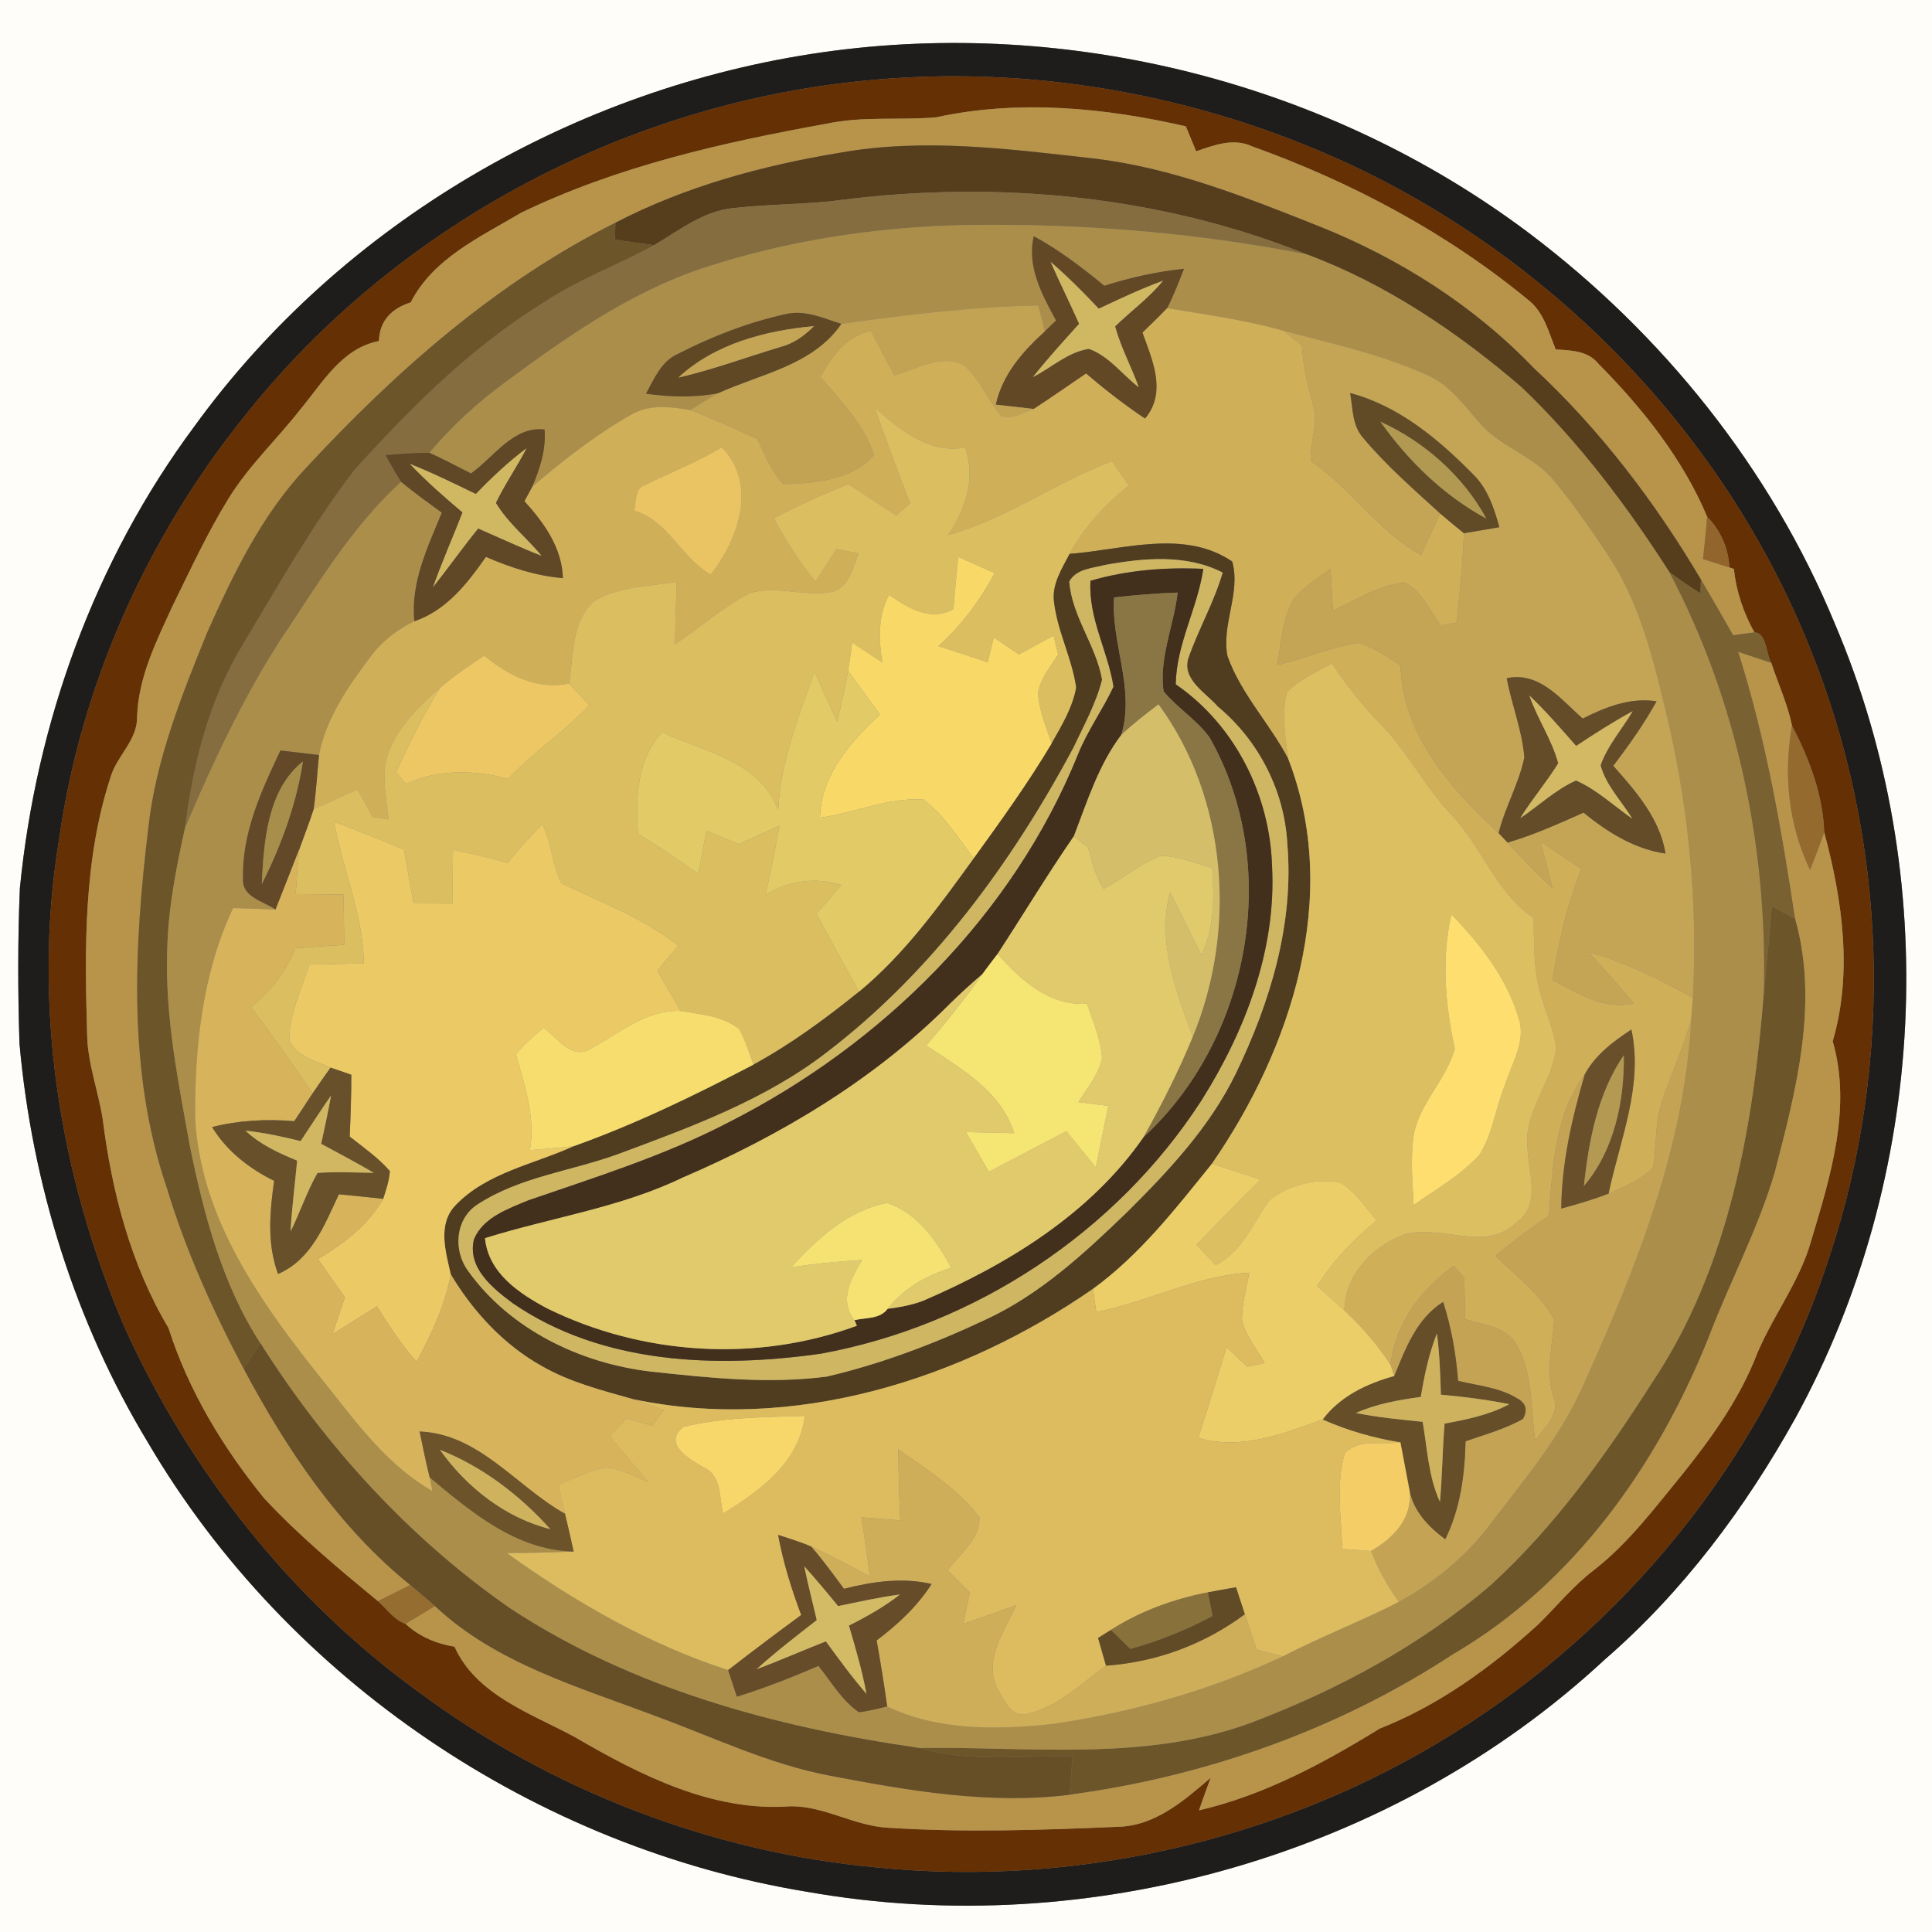 <?xml version="1.0" encoding="UTF-8" ?>
<!DOCTYPE svg PUBLIC "-//W3C//DTD SVG 1.1//EN" "http://www.w3.org/Graphics/SVG/1.1/DTD/svg11.dtd">
<svg width="250pt" height="250pt" viewBox="0 0 250 250" version="1.1" xmlns="http://www.w3.org/2000/svg">
<rect x="0" y="0" width="250" height="250" fill="#808080" stroke="none"/>
<g id="#fefdf9ff">
<path fill="#fefdf9" opacity="1.00" d=" M 0.00 0.00 L 250.00 0.00 L 250.00 250.00 L 0.00 250.00 L 0.00 0.00 M 106.47 6.76 C 74.37 11.33 44.21 28.86 25.14 55.19 C 12.26 72.52 4.67 93.53 2.57 114.96 C 2.29 121.64 2.31 128.34 2.52 135.03 C 4.15 153.22 9.71 171.10 19.19 186.74 C 37.24 217.44 69.43 239.08 104.51 244.81 C 141.04 251.25 180.42 240.04 207.66 214.74 C 217.75 206.00 225.87 195.12 232.33 183.49 C 249.42 152.30 251.39 113.40 237.42 80.69 C 229.14 60.63 215.10 43.15 197.81 30.13 C 172.01 10.74 138.40 2.21 106.47 6.76 Z" />
</g>
<g id="#1e1d1bff">
<path fill="#1e1d1b" opacity="1.00" d=" M 106.47 6.76 C 138.40 2.21 172.01 10.74 197.81 30.13 C 215.10 43.15 229.14 60.63 237.42 80.69 C 251.39 113.40 249.42 152.30 232.33 183.49 C 225.87 195.12 217.75 206.00 207.66 214.74 C 180.42 240.04 141.04 251.25 104.51 244.81 C 69.43 239.08 37.24 217.44 19.19 186.74 C 9.71 171.10 4.15 153.22 2.52 135.03 C 2.31 128.34 2.29 121.64 2.57 114.96 C 4.67 93.53 12.26 72.52 25.14 55.19 C 44.21 28.86 74.37 11.33 106.47 6.76 M 111.40 10.49 C 80.51 13.61 51.08 29.41 31.74 53.74 C 19.04 69.50 10.45 88.65 7.63 108.72 C 4.14 130.02 7.66 152.13 16.17 171.86 C 24.59 190.40 37.61 206.92 54.12 218.90 C 71.31 231.67 92.06 239.66 113.39 241.64 C 140.05 244.33 167.58 237.72 190.02 223.05 C 211.76 208.92 228.73 187.38 236.71 162.65 C 245.18 137.18 244.28 108.63 234.16 83.76 C 223.19 56.37 201.36 33.76 174.69 21.28 C 155.04 12.15 132.98 8.24 111.40 10.49 Z" />
</g>
<g id="#653004ff">
<path fill="#653004" opacity="1.00" d=" M 111.40 10.49 C 132.98 8.24 155.04 12.15 174.69 21.28 C 201.36 33.76 223.19 56.37 234.16 83.76 C 244.28 108.63 245.18 137.18 236.71 162.65 C 228.73 187.38 211.76 208.92 190.02 223.05 C 167.58 237.72 140.05 244.33 113.39 241.64 C 92.06 239.66 71.31 231.67 54.12 218.90 C 37.61 206.92 24.59 190.40 16.17 171.86 C 7.66 152.13 4.14 130.02 7.63 108.72 C 10.45 88.65 19.04 69.50 31.74 53.74 C 51.08 29.41 80.51 13.61 111.40 10.49 M 121.15 15.18 C 116.44 15.59 111.66 15.01 107.00 16.00 C 93.48 18.44 79.88 21.52 67.45 27.52 C 62.18 30.65 56.06 33.41 53.14 39.14 C 50.71 39.88 49.09 41.52 49.04 44.13 C 44.26 45.05 41.78 49.46 38.92 52.91 C 35.86 56.84 32.16 60.28 29.55 64.55 C 26.82 68.97 24.65 73.70 22.36 78.35 C 20.25 82.94 17.89 87.63 17.74 92.78 C 17.79 95.72 15.23 97.72 14.37 100.37 C 10.78 111.22 10.95 122.78 11.28 134.07 C 11.39 137.74 12.72 141.20 13.29 144.80 C 14.47 154.21 16.92 163.64 21.80 171.84 C 24.39 179.92 28.82 187.29 34.16 193.85 C 38.67 198.71 43.79 202.97 48.90 207.18 C 50.05 208.19 50.98 209.61 52.47 210.12 C 54.24 211.77 56.45 212.69 58.81 213.08 C 61.66 219.38 68.73 221.71 74.39 224.78 C 82.85 229.71 92.26 234.50 102.33 233.73 C 106.72 233.70 110.61 236.31 114.98 236.51 C 124.84 237.15 134.74 236.81 144.60 236.39 C 149.44 236.30 153.20 233.02 156.66 230.04 C 156.15 231.44 155.63 232.84 155.15 234.26 C 163.55 232.30 171.22 228.19 178.51 223.69 C 186.24 220.64 193.02 215.71 199.12 210.13 C 201.47 207.81 203.56 205.23 206.20 203.21 C 210.71 199.71 214.14 195.11 217.73 190.73 C 221.34 186.23 224.75 181.48 226.98 176.13 C 229.04 170.68 232.86 166.07 234.41 160.40 C 236.88 152.16 239.63 143.30 237.15 134.74 C 239.75 125.92 238.41 116.44 236.05 107.69 C 235.89 102.84 234.11 98.16 231.88 93.90 C 231.32 91.10 230.09 88.50 229.21 85.79 C 228.50 84.62 228.62 81.87 227.02 81.83 C 225.60 79.29 224.67 76.52 224.36 73.62 L 223.78 73.43 C 223.66 70.92 222.64 68.64 220.90 66.85 C 217.75 59.37 212.54 52.83 206.86 47.10 C 205.51 45.38 203.30 45.34 201.31 45.22 C 200.42 43.05 199.83 40.59 197.98 39.00 C 187.34 30.18 174.97 23.59 162.00 18.93 C 159.60 17.82 157.09 18.78 154.78 19.58 C 154.33 18.50 153.89 17.43 153.45 16.35 C 142.92 13.93 131.79 12.86 121.15 15.18 Z" />
</g>
<g id="#b7944aff">
<path fill="#b7944a" opacity="1.00" d=" M 121.15 15.18 C 131.79 12.86 142.92 13.93 153.45 16.35 C 153.89 17.43 154.33 18.50 154.78 19.58 C 157.09 18.78 159.60 17.82 162.00 18.93 C 174.97 23.59 187.34 30.18 197.98 39.00 C 199.83 40.59 200.42 43.05 201.31 45.22 C 203.30 45.34 205.51 45.38 206.86 47.10 C 212.54 52.83 217.75 59.37 220.90 66.85 C 220.77 68.68 220.56 70.51 220.37 72.34 C 221.50 72.70 222.64 73.07 223.78 73.43 L 224.36 73.62 C 224.67 76.52 225.60 79.29 227.02 81.83 C 226.10 81.94 225.18 82.08 224.27 82.21 C 222.90 79.79 221.51 77.39 220.10 74.99 C 214.15 64.94 207.00 55.55 198.42 47.58 C 190.68 39.52 181.06 33.43 170.71 29.29 C 161.25 25.53 151.65 21.68 141.46 20.50 C 130.60 19.28 119.57 17.82 108.70 19.76 C 98.67 21.41 88.69 24.12 79.63 28.82 C 64.24 36.51 51.20 48.03 39.58 60.57 C 33.86 66.66 30.18 74.29 26.81 81.85 C 23.50 90.01 20.15 98.33 19.19 107.16 C 17.34 122.56 16.50 138.62 21.53 153.53 C 24.00 161.72 27.52 169.54 31.52 177.09 C 37.08 187.51 43.81 197.61 53.09 205.10 C 51.69 205.79 50.30 206.48 48.90 207.18 C 43.79 202.97 38.67 198.71 34.16 193.85 C 28.82 187.29 24.39 179.92 21.80 171.84 C 16.92 163.64 14.47 154.21 13.29 144.80 C 12.72 141.20 11.39 137.74 11.28 134.07 C 10.95 122.78 10.78 111.22 14.37 100.37 C 15.23 97.72 17.79 95.72 17.74 92.78 C 17.89 87.63 20.25 82.94 22.36 78.35 C 24.65 73.70 26.82 68.97 29.55 64.55 C 32.16 60.28 35.86 56.84 38.92 52.91 C 41.78 49.46 44.26 45.05 49.04 44.13 C 49.09 41.52 50.71 39.88 53.14 39.14 C 56.06 33.41 62.18 30.65 67.45 27.52 C 79.88 21.52 93.48 18.44 107.00 16.00 C 111.66 15.01 116.44 15.59 121.15 15.18 Z" />
</g>
<g id="#563e1dff">
<path fill="#563e1d" opacity="1.00" d=" M 108.70 19.76 C 119.57 17.82 130.60 19.28 141.46 20.50 C 151.65 21.68 161.25 25.53 170.71 29.29 C 181.06 33.43 190.68 39.52 198.42 47.58 C 207.00 55.55 214.15 64.94 220.10 74.99 C 220.08 75.45 220.05 76.35 220.04 76.80 C 218.67 75.91 217.32 75.02 216.02 74.04 C 210.51 65.44 204.30 57.19 196.90 50.12 C 188.61 43.00 179.36 36.73 169.07 32.91 C 150.08 25.28 129.04 23.32 108.81 25.88 C 104.21 26.49 99.57 26.39 94.97 26.92 C 91.04 27.26 87.90 29.82 84.62 31.73 C 82.93 31.50 81.24 31.26 79.56 31.01 C 79.57 30.46 79.61 29.36 79.63 28.82 C 88.69 24.12 98.67 21.41 108.70 19.76 Z" />
</g>
<g id="#856d3fff">
<path fill="#856d3f" opacity="1.00" d=" M 108.81 25.88 C 129.04 23.32 150.08 25.28 169.07 32.91 C 154.56 30.07 139.75 28.89 124.97 29.12 C 113.37 29.36 101.76 31.11 90.73 34.77 C 81.42 37.92 73.27 43.63 65.43 49.43 C 61.80 52.08 58.47 55.14 55.57 58.59 C 53.67 58.58 51.77 58.73 49.88 58.89 C 50.53 60.05 51.18 61.23 51.90 62.35 C 45.43 68.26 40.95 75.89 36.10 83.10 C 31.27 90.69 27.46 98.88 23.94 107.15 C 24.96 98.86 27.04 90.61 31.41 83.42 C 36.01 75.77 40.40 67.93 45.84 60.84 C 53.14 52.77 60.92 44.97 70.23 39.22 C 74.73 36.18 79.88 34.34 84.62 31.73 C 87.90 29.82 91.04 27.26 94.97 26.92 C 99.57 26.39 104.21 26.49 108.81 25.88 Z" />
</g>
<g id="#6d552aff">
<path fill="#6d552a" opacity="1.00" d=" M 39.58 60.57 C 51.20 48.03 64.24 36.51 79.63 28.82 C 79.61 29.36 79.57 30.46 79.56 31.01 C 81.24 31.26 82.93 31.50 84.62 31.73 C 79.88 34.34 74.73 36.18 70.23 39.22 C 60.92 44.97 53.14 52.77 45.84 60.84 C 40.40 67.93 36.01 75.77 31.41 83.42 C 27.04 90.61 24.96 98.86 23.94 107.15 C 22.79 112.35 21.75 117.62 21.64 122.97 C 21.34 131.56 23.08 140.03 24.60 148.43 C 26.41 157.24 28.75 166.18 33.69 173.80 C 32.96 174.90 32.24 175.99 31.52 177.09 C 27.52 169.54 24.00 161.72 21.53 153.53 C 16.50 138.62 17.34 122.56 19.19 107.16 C 20.15 98.33 23.50 90.01 26.81 81.85 C 30.18 74.29 33.86 66.66 39.58 60.57 Z" />
<path fill="#6d552a" opacity="1.00" d=" M 229.27 117.28 C 230.27 117.81 231.28 118.33 232.29 118.86 C 235.39 129.80 232.42 141.03 229.66 151.69 C 227.49 159.08 223.82 165.90 221.09 173.09 C 214.50 189.58 203.61 204.97 188.06 214.04 C 173.18 223.81 156.01 229.88 138.41 232.24 C 138.54 230.58 138.66 228.93 138.79 227.27 C 132.15 227.15 125.36 228.07 118.87 226.18 C 133.20 225.98 148.12 227.99 161.88 222.92 C 173.10 218.66 183.88 212.89 193.00 205.01 C 201.27 197.45 207.83 188.23 213.83 178.83 C 223.76 163.96 226.87 145.79 228.25 128.29 C 228.60 124.62 228.98 120.96 229.27 117.28 Z" />
</g>
<g id="#ab8e49ff">
<path fill="#ab8e49" opacity="1.00" d=" M 90.73 34.77 C 101.76 31.11 113.37 29.36 124.97 29.12 C 139.75 28.89 154.56 30.07 169.07 32.91 C 179.36 36.73 188.61 43.00 196.90 50.12 C 204.30 57.19 210.51 65.44 216.02 74.04 C 224.80 90.66 228.71 109.55 228.25 128.29 C 226.87 145.79 223.76 163.96 213.83 178.83 C 207.83 188.23 201.27 197.45 193.00 205.01 C 183.88 212.89 173.10 218.66 161.88 222.92 C 148.12 227.99 133.20 225.98 118.87 226.18 C 100.35 223.51 81.71 218.48 65.94 208.08 C 52.96 199.04 42.11 187.15 33.69 173.80 C 28.75 166.18 26.41 157.24 24.60 148.43 C 23.08 140.03 21.34 131.56 21.64 122.97 C 21.75 117.62 22.79 112.35 23.94 107.15 C 27.46 98.88 31.27 90.69 36.10 83.10 C 40.95 75.89 45.43 68.26 51.90 62.35 C 53.60 63.76 55.39 65.04 57.17 66.34 C 55.33 70.82 53.11 75.40 53.62 80.39 C 51.41 81.45 49.43 82.98 47.97 84.95 C 45.08 88.79 42.20 92.89 41.28 97.70 C 39.61 97.50 37.95 97.30 36.29 97.11 C 33.81 102.33 31.26 107.88 31.45 113.79 C 31.34 116.12 34.13 116.62 35.66 117.70 C 33.83 117.62 31.99 117.56 30.16 117.51 C 26.18 125.99 25.17 135.54 25.26 144.81 C 26.03 158.49 34.68 169.82 42.93 180.08 C 46.71 184.88 50.55 189.85 55.95 192.94 C 55.86 192.50 55.69 191.62 55.60 191.18 C 61.02 195.68 66.77 200.59 74.23 200.77 C 71.35 200.90 68.48 200.96 65.60 200.97 C 74.37 207.28 83.90 212.77 94.22 216.11 C 94.60 217.26 94.97 218.40 95.35 219.55 C 98.95 218.44 102.45 217.05 105.91 215.57 C 107.56 217.62 108.93 220.03 111.14 221.56 C 112.38 221.42 113.58 221.10 114.80 220.82 C 121.38 223.96 128.91 223.84 136.00 223.11 C 146.33 221.62 156.55 218.77 166.00 214.33 C 170.91 211.78 176.08 209.81 181.00 207.29 C 185.43 204.85 189.45 201.63 192.55 197.60 C 197.05 191.66 202.00 185.92 204.98 179.00 C 211.72 164.06 217.99 148.43 218.84 131.86 C 218.89 131.18 219.00 129.81 219.05 129.13 C 219.73 116.53 218.45 103.84 215.44 91.59 C 213.81 84.77 212.03 77.79 208.10 71.87 C 205.85 68.51 203.56 65.15 200.95 62.05 C 198.32 58.89 194.01 57.81 191.39 54.64 C 189.35 52.33 187.48 49.67 184.53 48.48 C 178.66 45.83 172.33 44.45 166.13 42.82 C 161.19 41.40 156.09 40.72 151.03 39.88 C 151.87 38.23 152.54 36.50 153.21 34.78 C 149.70 35.14 146.26 35.91 142.90 36.98 C 140.03 34.61 137.05 32.35 133.77 30.56 C 132.86 34.52 134.83 38.12 136.65 41.47 C 136.29 41.82 135.57 42.52 135.21 42.86 C 134.92 41.75 134.63 40.64 134.34 39.53 C 125.80 39.70 117.32 40.71 108.87 41.91 C 106.55 41.18 104.14 40.05 101.65 40.65 C 96.80 41.72 92.10 43.54 87.69 45.81 C 85.55 46.77 84.64 49.03 83.59 50.95 C 86.67 51.37 89.82 51.48 92.90 50.89 C 91.69 51.58 90.51 52.32 89.33 53.06 C 86.80 52.64 84.02 52.28 81.69 53.65 C 77.09 56.24 72.92 59.55 68.89 62.95 C 69.87 60.62 70.68 58.14 70.47 55.58 C 66.47 55.08 63.88 59.18 60.95 61.26 C 59.17 60.35 57.39 59.42 55.57 58.59 C 58.47 55.14 61.80 52.08 65.43 49.43 C 73.27 43.63 81.42 37.92 90.73 34.77 Z" />
</g>
<g id="#624825ff">
<path fill="#624825" opacity="1.00" d=" M 133.77 30.56 C 137.05 32.35 140.03 34.61 142.90 36.98 C 146.26 35.91 149.70 35.14 153.21 34.78 C 152.54 36.50 151.87 38.23 151.03 39.88 C 150.00 40.96 148.92 42.00 147.85 43.04 C 149.15 46.64 151.04 50.78 148.17 54.18 C 145.51 52.40 142.97 50.43 140.54 48.34 C 138.28 49.86 136.06 51.44 133.77 52.92 C 132.12 52.74 130.48 52.55 128.84 52.36 C 129.69 48.47 132.33 45.45 135.21 42.86 C 135.57 42.52 136.29 41.82 136.65 41.47 C 134.83 38.12 132.86 34.52 133.77 30.56 M 135.95 33.89 C 137.13 36.58 138.45 39.22 139.64 41.90 C 137.61 44.16 135.55 46.40 133.67 48.79 C 136.06 47.57 138.19 45.54 140.90 45.14 C 143.50 46.05 145.21 48.47 147.35 50.10 C 146.39 47.45 145.04 44.96 144.29 42.24 C 146.33 40.24 148.68 38.56 150.49 36.33 C 147.65 37.37 144.91 38.66 142.18 39.95 C 140.19 37.84 138.15 35.78 135.95 33.89 Z" />
</g>
<g id="#d0b762ff">
<path fill="#d0b762" opacity="1.00" d=" M 135.95 33.89 C 138.15 35.78 140.19 37.84 142.18 39.95 C 144.91 38.66 147.65 37.37 150.49 36.33 C 148.68 38.56 146.33 40.24 144.29 42.24 C 145.04 44.96 146.39 47.45 147.35 50.10 C 145.21 48.47 143.50 46.05 140.90 45.14 C 138.19 45.54 136.06 47.57 133.67 48.79 C 135.55 46.40 137.61 44.16 139.64 41.90 C 138.45 39.22 137.13 36.58 135.95 33.89 Z" />
<path fill="#d0b762" opacity="1.00" d=" M 61.57 63.91 C 63.63 61.78 65.78 59.73 68.17 57.96 C 66.93 60.38 65.36 62.62 64.18 65.07 C 65.74 67.70 68.21 69.60 70.11 71.95 C 67.33 70.86 64.62 69.60 61.88 68.40 C 59.86 70.89 58.00 73.52 56.00 76.04 C 57.15 72.74 58.58 69.56 59.84 66.31 C 57.46 64.31 55.12 62.25 52.98 59.99 C 55.91 61.14 58.74 62.54 61.57 63.91 Z" />
</g>
<g id="#c2a353ff">
<path fill="#c2a353" opacity="1.00" d=" M 108.87 41.91 C 117.32 40.71 125.80 39.70 134.34 39.53 C 134.63 40.64 134.92 41.75 135.21 42.86 C 132.33 45.45 129.69 48.47 128.84 52.36 C 130.48 52.55 132.12 52.74 133.77 52.92 C 132.43 53.39 131.02 54.23 129.56 53.86 C 127.80 51.75 126.79 49.02 124.68 47.22 C 121.75 45.76 118.57 47.83 115.71 48.56 C 114.68 46.66 113.68 44.74 112.69 42.82 C 109.53 43.52 107.63 46.08 106.18 48.78 C 108.81 51.89 111.83 54.91 113.10 58.88 C 110.32 62.15 105.41 62.54 101.37 62.66 C 99.77 61.03 98.99 58.81 97.98 56.81 C 95.12 55.51 92.26 54.21 89.33 53.06 C 90.51 52.32 91.69 51.58 92.90 50.89 C 98.45 48.35 105.17 47.30 108.87 41.91 Z" />
</g>
<g id="#604824ff">
<path fill="#604824" opacity="1.00" d=" M 101.65 40.65 C 104.14 40.05 106.55 41.18 108.87 41.91 C 105.17 47.30 98.45 48.35 92.90 50.89 C 89.82 51.48 86.67 51.37 83.59 50.95 C 84.64 49.03 85.55 46.77 87.69 45.81 C 92.10 43.54 96.80 41.72 101.65 40.65 M 87.78 48.86 C 92.25 47.83 96.55 46.23 100.93 44.91 C 102.65 44.48 104.10 43.45 105.33 42.20 C 99.08 42.77 92.48 44.48 87.78 48.86 Z" />
</g>
<g id="#d0af59ff">
<path fill="#d0af59" opacity="1.00" d=" M 147.85 43.04 C 148.92 42.00 150.00 40.96 151.03 39.88 C 156.09 40.72 161.19 41.40 166.13 42.82 C 166.93 43.44 167.70 44.09 168.48 44.74 C 168.60 47.30 169.21 49.81 169.89 52.28 C 170.65 54.72 169.52 57.18 169.60 59.65 C 174.84 63.18 178.31 68.75 183.89 71.81 C 184.71 70.02 185.53 68.23 186.35 66.44 C 187.36 67.31 188.39 68.15 189.43 69.00 C 189.27 72.87 188.91 76.72 188.47 80.57 C 187.96 80.66 186.95 80.83 186.44 80.92 C 184.96 79.05 183.98 76.35 181.71 75.37 C 178.38 75.74 175.48 77.65 172.48 79.01 C 172.38 77.21 172.28 75.42 172.17 73.62 C 170.53 74.81 168.76 75.88 167.45 77.46 C 165.91 80.04 165.77 83.15 165.30 86.05 C 168.83 85.23 172.18 83.71 175.78 83.20 C 177.79 83.74 179.50 85.01 181.24 86.11 C 181.40 94.93 187.75 102.13 193.92 107.80 C 194.21 108.11 194.79 108.72 195.08 109.03 C 196.95 111.07 198.88 113.05 200.90 114.95 C 200.40 112.93 199.88 110.91 199.35 108.90 C 201.12 110.08 202.88 111.26 204.64 112.45 C 202.76 117.05 201.71 121.92 200.88 126.80 C 204.13 128.51 207.55 130.78 211.41 129.82 C 209.51 127.58 207.54 125.41 205.60 123.21 C 210.34 124.56 214.78 126.71 219.05 129.13 C 219.00 129.81 218.89 131.18 218.84 131.86 C 217.85 135.68 216.07 139.23 214.92 142.99 C 214.11 145.62 214.40 148.42 213.89 151.11 C 212.31 152.70 210.16 153.54 208.15 154.45 C 209.62 147.46 212.67 140.49 211.10 133.22 C 208.76 134.76 206.43 136.50 205.07 139.02 C 201.15 144.31 200.91 151.02 200.43 157.31 C 198.04 158.94 195.73 160.66 193.50 162.50 C 196.15 165.11 199.29 167.41 201.10 170.73 C 200.94 174.05 199.97 177.38 200.99 180.69 C 201.95 183.00 199.89 184.69 198.66 186.36 C 198.03 182.20 198.40 177.62 196.17 173.89 C 194.80 171.60 191.89 171.43 189.59 170.71 C 189.55 168.92 189.51 167.14 189.48 165.35 C 189.13 164.96 188.43 164.19 188.09 163.80 C 183.86 166.89 180.52 171.27 179.94 176.60 C 178.25 174.02 176.21 171.67 173.96 169.57 C 174.07 165.00 177.47 161.41 181.54 159.79 C 186.31 158.28 192.15 162.16 196.20 158.21 C 199.47 155.92 197.77 151.78 197.66 148.54 C 197.12 143.87 200.86 140.15 201.37 135.66 C 201.11 133.24 200.01 131.02 199.39 128.70 C 198.39 125.49 198.54 122.11 198.45 118.80 C 193.51 115.43 191.73 109.47 187.69 105.30 C 184.27 101.65 182.03 97.08 178.49 93.53 C 176.20 91.18 174.18 88.58 172.35 85.85 C 170.33 86.96 168.15 87.91 166.52 89.59 C 165.82 92.42 166.29 95.38 166.71 98.22 C 164.32 93.65 160.59 89.82 158.84 84.91 C 158.02 80.82 160.59 76.73 159.45 72.66 C 153.22 68.42 145.30 71.15 138.41 71.67 C 140.28 68.19 143.03 65.31 146.07 62.82 C 145.34 61.77 144.62 60.72 143.89 59.67 C 136.61 62.42 130.24 67.15 122.67 69.23 C 124.98 65.90 126.28 61.89 124.90 57.91 C 120.18 58.75 116.49 55.62 113.19 52.75 C 114.65 56.91 116.17 61.04 117.78 65.14 C 117.18 65.66 116.57 66.17 115.97 66.69 C 113.90 65.35 111.83 64.01 109.77 62.64 C 106.48 63.95 103.26 65.43 100.11 67.06 C 101.66 69.95 103.45 72.72 105.51 75.28 C 106.42 73.87 107.34 72.45 108.24 71.04 C 108.96 71.18 110.40 71.48 111.12 71.62 C 110.32 73.46 109.90 76.03 107.62 76.59 C 104.06 77.31 100.34 75.61 96.85 76.82 C 93.44 78.62 90.57 81.26 87.34 83.35 C 87.39 80.66 87.47 77.98 87.57 75.29 C 83.96 75.89 80.01 75.84 76.82 77.84 C 73.91 80.48 74.22 84.85 73.64 88.44 C 69.49 89.32 65.78 87.38 62.65 84.85 C 60.72 86.14 58.76 87.42 57.01 88.95 C 54.28 91.31 51.54 93.94 50.25 97.39 C 49.25 100.18 49.99 103.16 50.28 106.00 C 49.60 105.91 48.92 105.83 48.24 105.74 C 47.58 104.54 46.92 103.34 46.26 102.14 C 44.37 103.01 42.49 103.86 40.59 104.70 C 40.91 102.38 41.05 100.03 41.28 97.70 C 42.20 92.89 45.08 88.79 47.97 84.95 C 49.43 82.98 51.41 81.45 53.62 80.39 C 57.77 78.98 60.47 75.50 62.88 72.06 C 66.05 73.44 69.37 74.52 72.84 74.81 C 72.72 70.86 70.40 67.66 67.86 64.85 C 68.11 64.38 68.63 63.42 68.89 62.95 C 72.92 59.55 77.09 56.24 81.69 53.65 C 84.02 52.28 86.80 52.64 89.33 53.06 C 92.26 54.21 95.12 55.51 97.98 56.81 C 98.99 58.81 99.77 61.03 101.37 62.66 C 105.41 62.54 110.32 62.15 113.10 58.88 C 111.83 54.91 108.81 51.89 106.18 48.78 C 107.63 46.08 109.53 43.52 112.69 42.82 C 113.68 44.74 114.68 46.66 115.71 48.56 C 118.57 47.83 121.75 45.76 124.68 47.22 C 126.79 49.02 127.80 51.75 129.56 53.86 C 131.02 54.23 132.43 53.39 133.77 52.92 C 136.06 51.44 138.28 49.86 140.54 48.34 C 142.97 50.43 145.51 52.40 148.17 54.18 C 151.04 50.78 149.15 46.64 147.85 43.04 M 83.53 62.72 C 82.05 63.19 82.34 64.91 82.07 66.10 C 86.53 67.38 88.10 72.19 91.95 74.35 C 95.58 69.85 98.07 62.57 93.38 57.88 C 90.25 59.79 86.82 61.10 83.53 62.72 Z" />
</g>
<g id="#c4a555ff">
<path fill="#c4a555" opacity="1.00" d=" M 87.78 48.86 C 92.48 44.48 99.08 42.77 105.33 42.20 C 104.10 43.45 102.65 44.48 100.93 44.91 C 96.55 46.23 92.25 47.83 87.78 48.86 Z" />
<path fill="#c4a555" opacity="1.00" d=" M 166.13 42.82 C 172.33 44.45 178.66 45.83 184.53 48.48 C 187.48 49.67 189.35 52.33 191.39 54.64 C 194.01 57.81 198.32 58.89 200.95 62.05 C 203.56 65.15 205.85 68.51 208.10 71.87 C 212.03 77.79 213.81 84.77 215.44 91.59 C 218.45 103.84 219.73 116.53 219.05 129.13 C 214.78 126.71 210.34 124.56 205.60 123.21 C 207.54 125.41 209.51 127.58 211.41 129.82 C 207.55 130.78 204.13 128.51 200.88 126.80 C 201.71 121.92 202.76 117.05 204.64 112.45 C 202.88 111.26 201.12 110.08 199.35 108.90 C 199.88 110.91 200.40 112.93 200.90 114.95 C 198.88 113.05 196.95 111.07 195.08 109.03 C 198.47 108.05 201.69 106.58 204.91 105.16 C 208.02 107.68 211.47 109.87 215.52 110.45 C 214.77 105.90 211.70 102.42 208.76 99.10 C 210.78 96.43 212.73 93.69 214.36 90.75 C 210.97 90.21 207.77 91.49 204.80 92.98 C 201.98 90.51 199.21 86.85 194.97 87.76 C 195.61 91.20 196.97 94.51 197.25 98.01 C 196.55 101.40 194.75 104.44 193.92 107.80 C 187.75 102.13 181.40 94.93 181.24 86.11 C 179.50 85.01 177.79 83.74 175.78 83.20 C 172.18 83.71 168.83 85.23 165.30 86.05 C 165.77 83.15 165.91 80.04 167.45 77.46 C 168.76 75.88 170.53 74.81 172.17 73.62 C 172.28 75.42 172.38 77.21 172.48 79.01 C 175.48 77.65 178.38 75.74 181.71 75.37 C 183.98 76.35 184.96 79.05 186.44 80.92 C 186.95 80.83 187.96 80.66 188.47 80.57 C 188.91 76.72 189.27 72.87 189.43 69.00 C 190.96 68.74 192.49 68.48 194.02 68.22 C 193.33 65.75 192.50 63.20 190.61 61.37 C 186.14 56.83 181.00 52.52 174.71 50.86 C 175.06 52.81 174.96 55.05 176.37 56.63 C 179.36 60.22 182.91 63.30 186.35 66.44 C 185.53 68.23 184.71 70.02 183.89 71.81 C 178.31 68.75 174.84 63.18 169.60 59.65 C 169.52 57.18 170.65 54.72 169.89 52.28 C 169.21 49.81 168.60 47.30 168.48 44.74 C 167.70 44.09 166.93 43.44 166.13 42.82 Z" />
</g>
<g id="#614a26ff">
<path fill="#614a26" opacity="1.00" d=" M 174.71 50.86 C 181.00 52.52 186.14 56.83 190.61 61.37 C 192.50 63.20 193.33 65.75 194.02 68.22 C 192.49 68.48 190.96 68.74 189.43 69.00 C 188.39 68.15 187.36 67.31 186.35 66.44 C 182.91 63.30 179.36 60.22 176.37 56.63 C 174.96 55.05 175.06 52.81 174.71 50.86 M 178.63 54.57 C 182.22 59.63 186.83 64.13 192.32 67.09 C 189.31 61.57 184.32 57.17 178.63 54.57 Z" />
</g>
<g id="#dbbe60ff">
<path fill="#dbbe60" opacity="1.00" d=" M 113.19 52.75 C 116.49 55.62 120.18 58.75 124.90 57.91 C 126.28 61.89 124.98 65.90 122.67 69.23 C 130.24 67.15 136.61 62.42 143.89 59.67 C 144.62 60.72 145.34 61.77 146.07 62.82 C 143.03 65.31 140.28 68.19 138.41 71.67 C 137.41 73.59 136.09 75.61 136.39 77.88 C 136.83 81.70 138.73 85.17 139.26 88.97 C 138.79 91.59 137.37 93.91 136.08 96.20 C 135.38 94.06 134.41 91.93 134.33 89.64 C 134.61 87.75 135.95 86.26 136.92 84.69 C 136.73 83.88 136.53 83.07 136.33 82.26 C 134.84 83.07 133.34 83.88 131.85 84.69 C 130.76 83.96 129.68 83.23 128.60 82.49 C 128.34 83.56 128.07 84.63 127.81 85.70 C 125.67 84.99 123.54 84.29 121.41 83.61 C 124.41 80.93 126.81 77.69 128.71 74.16 C 127.14 73.46 125.57 72.77 124.00 72.07 C 123.77 74.32 123.56 76.57 123.37 78.82 C 120.37 80.47 117.53 78.69 115.05 76.97 C 113.58 79.68 113.70 82.77 114.17 85.72 C 112.87 84.86 111.58 84.01 110.28 83.16 C 110.11 84.38 109.94 85.60 109.75 86.82 C 109.36 89.02 108.85 91.21 108.33 93.39 C 107.34 91.24 106.36 89.09 105.40 86.93 C 103.33 92.75 101.01 98.62 100.69 104.87 C 98.34 98.44 91.15 97.31 85.67 94.77 C 82.38 98.37 82.24 103.28 82.56 107.88 C 85.23 109.50 87.82 111.27 90.36 113.08 C 90.71 111.22 91.05 109.35 91.40 107.49 C 92.79 108.07 94.19 108.65 95.59 109.23 C 97.34 108.43 99.10 107.63 100.87 106.84 C 100.33 109.83 99.74 112.80 99.06 115.76 C 102.07 113.96 105.53 113.45 108.88 114.52 C 107.81 115.77 106.73 117.01 105.64 118.24 C 107.46 121.61 109.29 124.97 111.16 128.32 C 106.85 131.80 102.37 135.10 97.50 137.76 C 96.93 136.21 96.45 134.61 95.65 133.17 C 93.54 131.44 90.64 131.27 88.06 130.81 C 87.06 129.07 86.06 127.33 85.05 125.59 C 85.95 124.51 86.86 123.43 87.76 122.36 C 83.21 118.79 77.81 116.75 72.65 114.30 C 71.44 111.91 71.40 109.08 70.18 106.68 C 68.56 108.23 67.12 109.95 65.69 111.66 C 63.35 111.01 61.00 110.45 58.62 109.96 C 58.59 112.28 58.56 114.60 58.55 116.92 C 56.87 116.92 55.19 116.91 53.51 116.90 C 53.10 114.57 52.68 112.24 52.27 109.92 C 49.27 108.69 46.27 107.48 43.23 106.33 C 44.34 112.49 46.99 118.32 47.08 124.66 C 44.73 124.71 42.38 124.77 40.03 124.82 C 39.00 128.00 37.48 131.14 37.43 134.54 C 38.28 136.70 40.86 137.27 42.77 138.15 C 41.99 139.25 41.21 140.36 40.45 141.48 C 37.86 137.71 35.22 133.97 32.47 130.31 C 35.04 128.32 36.99 125.70 38.23 122.70 C 40.33 122.53 42.44 122.39 44.55 122.26 C 44.51 120.09 44.48 117.92 44.46 115.75 C 42.39 115.73 40.32 115.71 38.26 115.69 C 38.39 113.74 38.52 111.78 38.75 109.84 C 39.36 108.13 40.03 106.44 40.59 104.70 C 42.49 103.86 44.37 103.01 46.26 102.14 C 46.92 103.34 47.58 104.54 48.24 105.74 C 48.92 105.83 49.60 105.91 50.28 106.00 C 49.99 103.16 49.25 100.18 50.25 97.39 C 51.54 93.94 54.28 91.31 57.01 88.95 C 54.76 92.42 53.01 96.17 51.25 99.90 C 51.67 100.41 52.10 100.93 52.52 101.45 C 56.71 99.51 61.38 99.61 65.76 100.79 C 69.00 97.31 73.02 94.71 76.27 91.25 C 75.40 90.31 74.52 89.37 73.64 88.44 C 74.22 84.85 73.91 80.48 76.82 77.84 C 80.01 75.84 83.96 75.89 87.57 75.29 C 87.47 77.98 87.39 80.66 87.34 83.35 C 90.57 81.26 93.44 78.62 96.85 76.82 C 100.34 75.61 104.06 77.31 107.62 76.59 C 109.90 76.03 110.32 73.46 111.12 71.62 C 110.40 71.48 108.96 71.18 108.24 71.04 C 107.34 72.45 106.42 73.87 105.51 75.28 C 103.45 72.72 101.66 69.95 100.11 67.06 C 103.26 65.43 106.48 63.95 109.77 62.64 C 111.83 64.01 113.90 65.35 115.97 66.69 C 116.57 66.17 117.18 65.66 117.78 65.14 C 116.17 61.04 114.65 56.91 113.19 52.75 Z" />
</g>
<g id="#604725ff">
<path fill="#604725" opacity="1.00" d=" M 60.95 61.26 C 63.88 59.18 66.47 55.08 70.47 55.58 C 70.68 58.14 69.87 60.62 68.89 62.95 C 68.63 63.42 68.11 64.38 67.86 64.85 C 70.40 67.66 72.72 70.86 72.84 74.81 C 69.37 74.52 66.05 73.44 62.88 72.06 C 60.47 75.50 57.77 78.98 53.62 80.39 C 53.11 75.40 55.33 70.82 57.17 66.34 C 55.39 65.04 53.60 63.76 51.90 62.35 C 51.18 61.23 50.53 60.05 49.88 58.89 C 51.77 58.73 53.67 58.58 55.57 58.59 C 57.39 59.42 59.17 60.35 60.95 61.26 M 61.57 63.91 C 58.74 62.54 55.91 61.14 52.98 59.99 C 55.12 62.25 57.46 64.31 59.84 66.31 C 58.58 69.56 57.15 72.74 56.00 76.04 C 58.00 73.52 59.86 70.89 61.88 68.40 C 64.62 69.60 67.33 70.86 70.11 71.95 C 68.21 69.60 65.74 67.70 64.18 65.07 C 65.36 62.62 66.93 60.38 68.17 57.96 C 65.78 59.73 63.63 61.78 61.57 63.91 Z" />
</g>
<g id="#b29951ff">
<path fill="#b29951" opacity="1.00" d=" M 178.63 54.57 C 184.32 57.17 189.31 61.57 192.32 67.09 C 186.83 64.13 182.22 59.63 178.63 54.57 Z" />
</g>
<g id="#eac462ff">
<path fill="#eac462" opacity="1.00" d=" M 83.53 62.72 C 86.82 61.10 90.25 59.79 93.38 57.88 C 98.07 62.57 95.58 69.85 91.95 74.35 C 88.10 72.19 86.53 67.38 82.07 66.10 C 82.34 64.91 82.05 63.19 83.53 62.72 Z" />
</g>
<g id="#91652bff">
<path fill="#91652b" opacity="1.00" d=" M 220.90 66.85 C 222.64 68.64 223.66 70.92 223.78 73.43 C 222.64 73.07 221.50 72.70 220.37 72.34 C 220.56 70.51 220.77 68.68 220.90 66.85 Z" />
</g>
<g id="#503d20ff">
<path fill="#503d20" opacity="1.00" d=" M 138.41 71.67 C 145.30 71.15 153.22 68.42 159.45 72.66 C 160.59 76.73 158.02 80.82 158.84 84.91 C 160.59 89.82 164.32 93.65 166.71 98.22 C 173.55 115.94 167.16 135.64 156.82 150.59 C 152.15 156.38 147.50 162.37 141.43 166.78 C 124.38 178.60 102.64 185.39 81.95 181.06 C 77.94 179.93 73.83 178.89 70.18 176.81 C 65.21 174.05 61.23 169.75 58.33 164.90 C 57.67 161.98 56.57 158.39 58.97 155.93 C 63.00 151.73 69.06 150.66 74.19 148.33 C 82.24 145.46 89.94 141.72 97.50 137.76 C 102.37 135.10 106.85 131.80 111.16 128.32 C 117.05 123.46 121.54 117.21 125.99 111.07 C 129.50 106.22 133.01 101.35 136.08 96.20 C 137.37 93.91 138.79 91.59 139.26 88.97 C 138.73 85.17 136.83 81.70 136.39 77.88 C 136.09 75.61 137.41 73.59 138.41 71.67 M 142.97 73.11 C 141.36 73.54 139.26 73.60 138.37 75.26 C 138.72 79.81 141.86 83.54 142.61 87.96 C 141.82 91.08 140.23 93.92 138.87 96.81 C 130.87 111.75 120.58 125.77 107.03 136.14 C 99.08 142.30 89.52 145.80 80.18 149.27 C 74.10 151.53 67.34 152.24 61.82 155.84 C 58.92 157.68 58.61 161.78 60.56 164.44 C 66.00 172.04 75.08 176.41 84.22 177.48 C 91.76 178.30 99.42 179.11 106.98 178.13 C 114.13 176.46 121.05 173.82 127.68 170.69 C 134.66 167.43 140.36 162.14 145.84 156.85 C 151.23 151.50 156.54 145.83 159.90 138.94 C 164.35 129.74 167.46 119.55 166.58 109.22 C 166.22 102.36 162.87 95.81 157.58 91.43 C 156.01 89.62 152.86 87.90 153.79 85.10 C 155.10 81.37 157.10 77.91 158.21 74.09 C 153.49 71.68 148.00 72.20 142.97 73.11 Z" />
</g>
<g id="#f8d867ff">
<path fill="#f8d867" opacity="1.00" d=" M 124.00 72.07 C 125.57 72.77 127.14 73.46 128.71 74.16 C 126.81 77.69 124.41 80.93 121.41 83.61 C 123.54 84.29 125.67 84.99 127.81 85.70 C 128.07 84.63 128.34 83.56 128.60 82.49 C 129.68 83.23 130.76 83.96 131.85 84.69 C 133.34 83.88 134.84 83.07 136.33 82.26 C 136.53 83.07 136.73 83.88 136.92 84.69 C 135.95 86.26 134.61 87.75 134.33 89.64 C 134.41 91.93 135.38 94.06 136.08 96.20 C 133.01 101.35 129.50 106.22 125.99 111.07 C 123.96 108.43 122.18 105.48 119.48 103.46 C 114.95 103.16 110.58 105.23 106.10 105.81 C 106.24 100.22 110.03 96.07 113.85 92.46 C 112.49 90.57 111.12 88.69 109.75 86.82 C 109.94 85.60 110.11 84.38 110.28 83.16 C 111.58 84.01 112.87 84.86 114.17 85.72 C 113.70 82.77 113.58 79.68 115.05 76.97 C 117.53 78.69 120.37 80.47 123.37 78.82 C 123.56 76.57 123.77 74.32 124.00 72.07 Z" />
</g>
<g id="#cfb662ff">
<path fill="#cfb662" opacity="1.00" d=" M 142.97 73.11 C 148.00 72.20 153.49 71.68 158.21 74.09 C 157.10 77.91 155.10 81.37 153.79 85.10 C 152.86 87.90 156.01 89.62 157.58 91.43 C 162.87 95.81 166.22 102.36 166.58 109.22 C 167.46 119.55 164.35 129.74 159.90 138.94 C 156.54 145.83 151.23 151.50 145.84 156.85 C 140.36 162.14 134.66 167.43 127.68 170.69 C 121.05 173.82 114.13 176.46 106.98 178.13 C 99.42 179.11 91.76 178.30 84.22 177.48 C 75.08 176.41 66.00 172.04 60.56 164.44 C 58.61 161.78 58.92 157.68 61.82 155.84 C 67.34 152.24 74.10 151.53 80.18 149.27 C 89.52 145.80 99.08 142.30 107.03 136.14 C 120.58 125.77 130.87 111.75 138.87 96.81 C 140.23 93.92 141.82 91.08 142.61 87.96 C 141.86 83.54 138.72 79.81 138.37 75.26 C 139.26 73.60 141.36 73.54 142.97 73.11 M 141.11 75.15 C 140.81 79.97 143.36 84.22 144.09 88.86 C 142.69 91.85 140.72 94.55 139.49 97.63 C 131.07 118.45 114.15 135.16 94.27 145.24 C 86.02 149.54 77.11 152.31 68.35 155.33 C 65.73 156.43 62.51 157.53 61.33 160.37 C 60.44 164.05 63.76 166.71 66.36 168.64 C 77.92 176.58 92.76 177.07 106.20 175.17 C 126.13 171.54 144.43 159.46 155.44 142.44 C 161.14 133.41 165.19 122.85 164.60 112.02 C 164.31 102.83 159.78 93.80 152.14 88.55 C 152.23 83.33 154.95 78.71 155.71 73.61 C 150.80 73.38 145.85 73.77 141.11 75.15 Z" />
</g>
<g id="#422f1cff">
<path fill="#422f1c" opacity="1.00" d=" M 141.11 75.15 C 145.85 73.77 150.80 73.38 155.71 73.61 C 154.95 78.71 152.23 83.33 152.14 88.55 C 159.78 93.80 164.31 102.83 164.60 112.02 C 165.19 122.85 161.14 133.41 155.44 142.44 C 144.43 159.46 126.13 171.54 106.20 175.17 C 92.76 177.07 77.92 176.58 66.36 168.64 C 63.76 166.71 60.44 164.05 61.33 160.37 C 62.51 157.53 65.73 156.43 68.35 155.33 C 77.11 152.31 86.02 149.54 94.27 145.24 C 114.15 135.16 131.07 118.45 139.49 97.63 C 140.72 94.55 142.69 91.85 144.09 88.86 C 143.36 84.22 140.81 79.97 141.11 75.15 M 144.16 77.31 C 143.76 83.32 146.90 89.07 145.10 95.09 C 142.16 98.97 140.69 103.71 138.96 108.20 C 135.52 113.18 132.40 118.38 129.08 123.45 C 128.41 124.31 127.75 125.18 127.11 126.06 C 125.66 127.29 124.26 128.57 122.91 129.90 C 113.12 139.73 101.02 146.93 88.34 152.38 C 80.25 156.29 71.27 157.55 62.76 160.22 C 63.18 164.71 67.19 167.39 70.83 169.32 C 83.18 175.38 97.94 176.32 110.88 171.55 L 110.57 170.83 C 112.03 170.48 113.85 170.72 114.86 169.36 C 116.42 169.16 117.97 168.88 119.45 168.32 C 130.38 163.61 141.09 157.08 147.98 147.13 C 161.83 134.40 165.89 111.95 156.53 95.45 C 154.87 93.14 152.36 91.63 150.56 89.45 C 149.96 85.15 151.89 80.93 152.39 76.68 C 149.64 76.77 146.90 77.00 144.16 77.31 Z" />
</g>
<g id="#796131ff">
<path fill="#796131" opacity="1.00" d=" M 216.02 74.04 C 217.32 75.02 218.67 75.91 220.04 76.80 C 220.05 76.35 220.08 75.45 220.10 74.99 C 221.51 77.39 222.90 79.79 224.27 82.21 C 225.18 82.08 226.10 81.94 227.02 81.83 C 228.62 81.87 228.50 84.62 229.21 85.79 C 227.78 85.32 226.36 84.85 224.94 84.37 C 228.52 95.61 230.52 107.22 232.29 118.86 C 231.28 118.33 230.27 117.81 229.27 117.28 C 228.98 120.96 228.60 124.62 228.25 128.29 C 228.71 109.55 224.80 90.66 216.02 74.04 Z" />
</g>
<g id="#897644ff">
<path fill="#897644" opacity="1.00" d=" M 144.16 77.31 C 146.90 77.00 149.64 76.77 152.39 76.68 C 151.89 80.93 149.96 85.15 150.56 89.45 C 152.36 91.63 154.87 93.14 156.53 95.45 C 165.89 111.95 161.83 134.40 147.98 147.13 C 150.32 142.91 152.52 138.61 154.35 134.14 C 160.06 120.34 158.84 103.30 149.91 91.14 C 148.26 92.40 146.61 93.66 145.10 95.09 C 146.90 89.07 143.76 83.32 144.16 77.31 Z" />
</g>
<g id="#b79449ff">
<path fill="#b79449" opacity="1.00" d=" M 224.94 84.37 C 226.36 84.85 227.78 85.32 229.21 85.79 C 230.09 88.50 231.32 91.10 231.88 93.90 C 230.76 100.24 231.42 106.72 234.22 112.56 C 234.85 110.95 235.50 109.33 236.05 107.69 C 238.41 116.44 239.75 125.92 237.15 134.74 C 239.63 143.30 236.88 152.16 234.41 160.40 C 232.86 166.07 229.04 170.68 226.98 176.13 C 224.75 181.48 221.34 186.23 217.73 190.73 C 214.14 195.11 210.71 199.71 206.20 203.21 C 203.56 205.23 201.47 207.81 199.12 210.13 C 193.02 215.71 186.24 220.64 178.51 223.69 C 171.22 228.19 163.55 232.30 155.15 234.26 C 155.63 232.84 156.15 231.44 156.66 230.04 C 153.20 233.02 149.44 236.30 144.60 236.39 C 134.74 236.81 124.84 237.15 114.98 236.51 C 110.61 236.31 106.72 233.70 102.33 233.73 C 92.26 234.50 82.85 229.71 74.39 224.78 C 68.73 221.71 61.66 219.38 58.81 213.08 C 56.45 212.69 54.24 211.77 52.47 210.12 C 53.76 209.38 55.02 208.59 56.28 207.82 C 64.26 215.31 75.00 218.31 84.98 222.11 C 92.38 224.82 99.57 228.30 107.38 229.77 C 117.57 231.71 128.01 233.53 138.41 232.24 C 156.01 229.88 173.18 223.81 188.06 214.04 C 203.61 204.97 214.50 189.58 221.09 173.09 C 223.82 165.90 227.49 159.08 229.66 151.69 C 232.42 141.03 235.39 129.80 232.29 118.86 C 230.52 107.22 228.52 95.61 224.94 84.37 Z" />
</g>
<g id="#ecc763ff">
<path fill="#ecc763" opacity="1.00" d=" M 57.01 88.95 C 58.76 87.42 60.72 86.14 62.65 84.85 C 65.78 87.38 69.49 89.32 73.64 88.44 C 74.52 89.37 75.40 90.31 76.27 91.25 C 73.02 94.71 69.00 97.31 65.76 100.79 C 61.38 99.61 56.71 99.51 52.52 101.45 C 52.10 100.93 51.67 100.41 51.25 99.90 C 53.01 96.17 54.76 92.42 57.01 88.95 Z" />
</g>
<g id="#dcbf61ff">
<path fill="#dcbf61" opacity="1.00" d=" M 166.52 89.59 C 168.15 87.91 170.33 86.96 172.35 85.85 C 174.18 88.58 176.20 91.18 178.49 93.53 C 182.03 97.08 184.27 101.65 187.69 105.30 C 191.73 109.47 193.51 115.43 198.45 118.80 C 198.54 122.11 198.39 125.49 199.39 128.70 C 200.01 131.02 201.11 133.24 201.37 135.66 C 200.86 140.15 197.12 143.87 197.66 148.54 C 197.77 151.78 199.47 155.92 196.20 158.21 C 192.15 162.16 186.31 158.28 181.54 159.79 C 177.47 161.41 174.07 165.00 173.96 169.57 C 172.80 168.49 171.61 167.46 170.43 166.42 C 172.48 163.14 175.19 160.36 178.16 157.92 C 176.66 156.20 175.38 154.15 173.36 152.98 C 170.27 152.44 166.84 153.33 164.35 155.22 C 162.13 158.17 160.81 161.93 157.31 163.70 C 156.48 162.82 155.65 161.95 154.83 161.07 C 157.56 158.23 160.31 155.41 163.11 152.64 C 161.01 151.96 158.92 151.27 156.82 150.59 C 167.16 135.64 173.55 115.94 166.71 98.22 C 166.29 95.38 165.82 92.42 166.52 89.59 M 188.25 135.71 C 187.13 139.77 183.60 142.81 182.90 147.04 C 182.51 149.99 182.78 152.97 182.92 155.93 C 185.84 153.89 189.02 152.09 191.44 149.43 C 193.16 146.73 193.51 143.42 194.71 140.49 C 195.57 137.66 197.52 134.79 196.52 131.75 C 194.97 126.55 191.54 122.16 187.81 118.32 C 186.50 124.10 187.01 129.99 188.25 135.71 Z" />
</g>
<g id="#e2cb66ff">
<path fill="#e2cb66" opacity="1.00" d=" M 100.69 104.87 C 101.01 98.62 103.33 92.75 105.40 86.93 C 106.36 89.09 107.34 91.24 108.33 93.39 C 108.85 91.21 109.36 89.02 109.75 86.82 C 111.12 88.69 112.49 90.57 113.85 92.46 C 110.03 96.07 106.24 100.22 106.10 105.81 C 110.58 105.23 114.95 103.16 119.48 103.46 C 122.18 105.48 123.96 108.43 125.99 111.07 C 121.54 117.21 117.05 123.46 111.16 128.32 C 109.29 124.97 107.46 121.61 105.64 118.24 C 106.73 117.01 107.81 115.77 108.88 114.52 C 105.53 113.45 102.07 113.96 99.06 115.76 C 99.74 112.80 100.33 109.83 100.87 106.84 C 99.10 107.63 97.34 108.43 95.59 109.23 C 94.19 108.65 92.79 108.07 91.40 107.49 C 91.05 109.35 90.71 111.22 90.36 113.08 C 87.82 111.27 85.23 109.50 82.56 107.88 C 82.24 103.28 82.38 98.37 85.67 94.77 C 91.15 97.31 98.34 98.44 100.69 104.87 Z" />
</g>
<g id="#644c28ff">
<path fill="#644c28" opacity="1.00" d=" M 194.97 87.76 C 199.21 86.85 201.98 90.51 204.80 92.98 C 207.77 91.49 210.97 90.21 214.36 90.75 C 212.73 93.69 210.78 96.43 208.76 99.10 C 211.70 102.42 214.77 105.90 215.52 110.45 C 211.47 109.87 208.02 107.68 204.91 105.16 C 201.69 106.58 198.47 108.05 195.08 109.03 C 194.79 108.72 194.21 108.11 193.92 107.80 C 194.75 104.44 196.55 101.40 197.25 98.01 C 196.97 94.51 195.61 91.20 194.97 87.76 M 197.90 90.00 C 198.94 93.01 200.81 95.69 201.64 98.77 C 200.13 101.21 198.24 103.41 196.73 105.86 C 199.13 104.25 201.27 102.18 203.94 100.99 C 206.64 102.19 208.81 104.25 211.21 105.93 C 209.83 103.65 207.80 101.64 207.11 99.02 C 208.03 96.44 209.89 94.36 211.27 92.03 C 208.75 93.40 206.34 94.95 203.95 96.53 C 201.99 94.30 200.05 92.04 197.90 90.00 Z" />
</g>
<g id="#d3b963ff">
<path fill="#d3b963" opacity="1.00" d=" M 197.90 90.00 C 200.05 92.04 201.99 94.30 203.95 96.53 C 206.34 94.95 208.75 93.40 211.27 92.03 C 209.89 94.36 208.03 96.44 207.11 99.02 C 207.80 101.64 209.83 103.65 211.21 105.93 C 208.81 104.25 206.64 102.19 203.94 100.99 C 201.27 102.18 199.13 104.25 196.73 105.86 C 198.24 103.41 200.13 101.21 201.64 98.77 C 200.81 95.69 198.94 93.01 197.90 90.00 Z" />
</g>
<g id="#d4be69ff">
<path fill="#d4be69" opacity="1.00" d=" M 145.10 95.09 C 146.61 93.66 148.26 92.40 149.91 91.14 C 158.84 103.30 160.06 120.34 154.35 134.14 C 152.17 128.21 149.69 121.85 151.41 115.46 C 152.80 118.15 154.10 120.89 155.46 123.59 C 157.17 120.06 157.12 116.11 156.86 112.30 C 154.63 111.72 152.43 110.69 150.09 110.77 C 147.46 111.80 145.29 113.71 142.81 115.02 C 141.75 113.40 141.30 111.51 140.80 109.67 C 140.34 109.31 139.42 108.57 138.96 108.20 C 140.69 103.71 142.16 98.97 145.10 95.09 Z" />
</g>
<g id="#946a2eff">
<path fill="#946a2e" opacity="1.00" d=" M 231.88 93.90 C 234.11 98.16 235.89 102.84 236.05 107.69 C 235.50 109.33 234.85 110.95 234.22 112.56 C 231.42 106.72 230.76 100.24 231.88 93.90 Z" />
</g>
<g id="#634928ff">
<path fill="#634928" opacity="1.00" d=" M 36.29 97.11 C 37.95 97.30 39.61 97.50 41.28 97.70 C 41.05 100.03 40.91 102.38 40.59 104.70 C 40.03 106.44 39.36 108.13 38.75 109.84 C 37.73 112.47 36.69 115.08 35.66 117.70 C 34.13 116.62 31.34 116.12 31.45 113.79 C 31.26 107.88 33.81 102.33 36.29 97.11 M 33.88 114.39 C 36.38 109.40 38.35 104.08 39.19 98.54 C 34.59 102.21 34.14 108.92 33.88 114.39 Z" />
</g>
<g id="#a88e4bff">
<path fill="#a88e4b" opacity="1.00" d=" M 33.88 114.39 C 34.14 108.92 34.59 102.21 39.19 98.54 C 38.35 104.08 36.38 109.40 33.88 114.39 Z" />
</g>
<g id="#ebc965ff">
<path fill="#ebc965" opacity="1.00" d=" M 43.23 106.33 C 46.27 107.48 49.27 108.69 52.27 109.92 C 52.68 112.24 53.10 114.57 53.51 116.90 C 55.19 116.91 56.87 116.92 58.55 116.92 C 58.56 114.60 58.59 112.28 58.62 109.96 C 61.00 110.45 63.35 111.01 65.69 111.66 C 67.12 109.95 68.56 108.23 70.18 106.68 C 71.40 109.08 71.44 111.91 72.65 114.30 C 77.81 116.75 83.21 118.79 87.76 122.36 C 86.86 123.43 85.95 124.51 85.05 125.59 C 86.06 127.33 87.06 129.07 88.06 130.81 C 83.57 130.65 80.16 133.69 76.45 135.68 C 73.99 137.26 72.10 134.24 70.35 132.99 C 69.10 134.07 67.77 135.10 66.78 136.45 C 67.89 140.49 69.31 144.55 68.57 148.82 C 70.44 148.67 72.32 148.54 74.19 148.33 C 69.06 150.66 63.00 151.73 58.97 155.93 C 56.57 158.39 57.67 161.98 58.33 164.90 C 57.59 168.90 55.83 172.65 53.91 176.21 C 51.92 174.02 50.34 171.51 48.77 169.03 C 46.85 170.23 44.94 171.43 43.02 172.64 C 43.56 171.05 44.10 169.47 44.63 167.89 C 43.47 166.23 42.31 164.58 41.15 162.92 C 44.46 160.94 47.63 158.55 49.58 155.13 C 49.96 153.96 50.36 152.77 50.45 151.54 C 48.95 149.80 47.03 148.49 45.25 147.07 C 45.37 144.40 45.46 141.74 45.46 139.07 C 44.79 138.84 43.44 138.38 42.77 138.15 C 40.86 137.27 38.28 136.70 37.43 134.54 C 37.48 131.14 39.00 128.00 40.03 124.82 C 42.38 124.77 44.73 124.71 47.08 124.66 C 46.99 118.32 44.34 112.49 43.23 106.33 Z" />
</g>
<g id="#e1ca6bff">
<path fill="#e1ca6b" opacity="1.00" d=" M 129.08 123.45 C 132.40 118.38 135.52 113.18 138.96 108.20 C 139.42 108.57 140.34 109.31 140.80 109.67 C 141.30 111.51 141.75 113.40 142.81 115.02 C 145.29 113.71 147.46 111.80 150.09 110.77 C 152.43 110.69 154.63 111.72 156.86 112.30 C 157.12 116.11 157.17 120.06 155.46 123.59 C 154.10 120.89 152.80 118.15 151.41 115.46 C 149.69 121.85 152.17 128.21 154.35 134.14 C 152.52 138.61 150.32 142.91 147.98 147.13 C 141.09 157.08 130.38 163.61 119.45 168.32 C 117.97 168.88 116.42 169.16 114.86 169.36 C 116.96 166.71 119.88 165.03 123.09 164.06 C 121.22 160.56 118.74 156.98 114.81 155.66 C 109.72 156.59 105.76 160.31 102.35 163.98 C 105.40 163.52 108.47 163.22 111.55 163.05 C 110.11 165.46 108.52 168.24 110.57 170.83 L 110.88 171.55 C 97.94 176.32 83.18 175.38 70.83 169.32 C 67.19 167.39 63.18 164.71 62.76 160.22 C 71.27 157.55 80.25 156.29 88.34 152.38 C 101.02 146.93 113.12 139.73 122.91 129.90 C 124.26 128.57 125.66 127.29 127.11 126.06 C 124.85 129.26 122.41 132.33 119.85 135.29 C 124.34 138.29 129.49 141.13 131.24 146.63 C 129.16 146.59 127.07 146.54 124.99 146.49 C 125.98 148.20 126.97 149.91 127.96 151.63 C 131.30 149.87 134.65 148.13 137.99 146.38 C 139.26 147.94 140.53 149.50 141.80 151.06 C 142.33 148.40 142.87 145.75 143.41 143.10 C 142.12 142.93 140.83 142.77 139.55 142.62 C 140.66 140.82 142.13 139.11 142.60 136.99 C 142.48 134.51 141.45 132.20 140.65 129.88 C 135.74 130.18 132.13 126.84 129.08 123.45 Z" />
</g>
<g id="#d7b45bff">
<path fill="#d7b45b" opacity="1.00" d=" M 35.66 117.70 C 36.69 115.08 37.73 112.47 38.75 109.84 C 38.52 111.78 38.39 113.74 38.26 115.69 C 40.32 115.71 42.39 115.73 44.46 115.75 C 44.48 117.92 44.51 120.09 44.55 122.26 C 42.44 122.39 40.33 122.53 38.23 122.70 C 36.99 125.70 35.04 128.32 32.47 130.31 C 35.22 133.97 37.86 137.71 40.45 141.48 C 39.66 142.68 38.87 143.88 38.08 145.08 C 34.52 144.78 30.92 144.96 27.44 145.84 C 29.34 148.95 32.23 151.20 35.47 152.80 C 34.91 156.81 34.53 160.96 35.98 164.85 C 40.31 162.99 42.00 158.48 43.85 154.54 C 45.76 154.72 47.67 154.92 49.58 155.13 C 47.63 158.55 44.46 160.94 41.15 162.92 C 42.31 164.58 43.47 166.23 44.63 167.89 C 44.10 169.47 43.56 171.05 43.02 172.64 C 44.94 171.43 46.85 170.23 48.77 169.03 C 50.34 171.51 51.92 174.02 53.91 176.21 C 55.83 172.65 57.59 168.90 58.33 164.90 C 61.23 169.75 65.21 174.05 70.18 176.81 C 73.83 178.89 77.94 179.93 81.95 181.06 C 83.28 181.50 84.59 182.00 85.90 182.49 C 85.38 183.15 84.88 183.82 84.38 184.49 C 83.27 184.17 82.15 183.85 81.04 183.53 C 80.34 184.31 79.63 185.09 78.93 185.87 C 80.55 187.87 82.18 189.84 83.89 191.76 C 82.11 191.05 80.37 190.02 78.42 189.90 C 76.24 190.26 74.26 191.31 72.24 192.15 C 72.53 193.39 72.82 194.63 73.11 195.88 C 66.83 192.37 62.00 185.53 54.30 185.24 C 54.70 187.23 55.12 189.21 55.60 191.18 C 55.69 191.62 55.86 192.50 55.95 192.94 C 50.55 189.85 46.71 184.88 42.93 180.08 C 34.68 169.82 26.03 158.49 25.26 144.81 C 25.17 135.54 26.18 125.99 30.16 117.51 C 31.99 117.56 33.83 117.62 35.66 117.70 Z" />
</g>
<g id="#fede6eff">
<path fill="#fede6e" opacity="1.00" d=" M 188.25 135.71 C 187.01 129.99 186.50 124.10 187.81 118.32 C 191.54 122.16 194.97 126.55 196.52 131.75 C 197.52 134.79 195.57 137.66 194.71 140.49 C 193.51 143.42 193.16 146.73 191.44 149.43 C 189.02 152.09 185.84 153.89 182.92 155.93 C 182.78 152.97 182.51 149.99 182.90 147.04 C 183.60 142.81 187.13 139.77 188.25 135.71 Z" />
</g>
<g id="#f5e573ff">
<path fill="#f5e573" opacity="1.00" d=" M 127.11 126.06 C 127.75 125.18 128.41 124.31 129.08 123.45 C 132.13 126.84 135.74 130.18 140.65 129.88 C 141.45 132.20 142.48 134.51 142.60 136.99 C 142.13 139.11 140.66 140.82 139.55 142.62 C 140.83 142.77 142.12 142.93 143.41 143.10 C 142.87 145.75 142.33 148.40 141.80 151.06 C 140.53 149.50 139.26 147.94 137.99 146.38 C 134.65 148.13 131.30 149.87 127.96 151.63 C 126.97 149.91 125.98 148.20 124.99 146.49 C 127.07 146.54 129.16 146.59 131.24 146.63 C 129.49 141.13 124.34 138.29 119.85 135.29 C 122.41 132.33 124.85 129.26 127.11 126.06 Z" />
</g>
<g id="#f6dd6eff">
<path fill="#f6dd6e" opacity="1.00" d=" M 76.45 135.68 C 80.16 133.69 83.57 130.65 88.06 130.81 C 90.64 131.27 93.54 131.44 95.65 133.17 C 96.45 134.61 96.93 136.21 97.50 137.76 C 89.94 141.72 82.24 145.46 74.19 148.33 C 72.32 148.54 70.44 148.67 68.57 148.82 C 69.31 144.55 67.89 140.49 66.78 136.45 C 67.77 135.10 69.10 134.07 70.35 132.99 C 72.10 134.24 73.99 137.26 76.45 135.68 Z" />
</g>
<g id="#c4a454ff">
<path fill="#c4a454" opacity="1.00" d=" M 214.92 142.99 C 216.07 139.23 217.85 135.68 218.84 131.86 C 217.99 148.43 211.72 164.06 204.98 179.00 C 202.00 185.92 197.05 191.66 192.55 197.60 C 189.45 201.63 185.43 204.85 181.00 207.29 C 179.55 205.24 178.30 203.05 177.41 200.70 C 180.31 199.00 182.78 196.53 182.40 192.90 C 182.95 195.60 184.87 197.59 187.02 199.18 C 188.96 195.23 189.55 190.85 189.64 186.50 C 192.15 185.62 194.75 184.92 197.08 183.60 C 197.71 182.42 197.45 181.53 196.29 180.93 C 194.00 179.52 191.23 179.31 188.68 178.68 C 188.41 175.21 187.81 171.78 186.74 168.47 C 183.29 170.63 181.89 174.50 180.41 178.07 C 180.29 177.71 180.06 176.97 179.94 176.60 C 180.52 171.27 183.86 166.89 188.09 163.80 C 188.43 164.19 189.13 164.96 189.48 165.35 C 189.51 167.14 189.55 168.92 189.59 170.71 C 191.89 171.43 194.80 171.60 196.17 173.89 C 198.40 177.62 198.03 182.20 198.66 186.36 C 199.89 184.69 201.95 183.00 200.99 180.69 C 199.97 177.38 200.94 174.05 201.10 170.73 C 199.29 167.41 196.15 165.11 193.50 162.50 C 195.73 160.66 198.04 158.94 200.43 157.31 C 200.91 151.02 201.15 144.31 205.07 139.02 C 203.42 144.68 202.07 150.47 202.03 156.39 C 204.09 155.82 206.15 155.23 208.15 154.45 C 210.16 153.54 212.31 152.70 213.89 151.11 C 214.40 148.42 214.11 145.62 214.92 142.99 Z" />
</g>
<g id="#69502bff">
<path fill="#69502b" opacity="1.00" d=" M 205.07 139.02 C 206.43 136.50 208.76 134.76 211.10 133.22 C 212.67 140.49 209.62 147.46 208.15 154.45 C 206.15 155.23 204.09 155.82 202.03 156.39 C 202.07 150.47 203.42 144.68 205.07 139.02 M 204.96 153.46 C 208.90 148.79 210.19 142.52 210.12 136.55 C 206.73 141.51 205.59 147.59 204.96 153.46 Z" />
</g>
<g id="#b39951ff">
<path fill="#b39951" opacity="1.00" d=" M 204.96 153.46 C 205.59 147.59 206.73 141.51 210.12 136.55 C 210.19 142.52 208.90 148.79 204.96 153.46 Z" />
</g>
<g id="#68512aff">
<path fill="#68512a" opacity="1.00" d=" M 42.77 138.15 C 43.44 138.38 44.79 138.84 45.46 139.07 C 45.46 141.74 45.37 144.40 45.25 147.07 C 47.03 148.49 48.95 149.80 50.45 151.54 C 50.36 152.77 49.96 153.96 49.58 155.13 C 47.67 154.92 45.76 154.72 43.85 154.54 C 42.00 158.48 40.31 162.99 35.98 164.85 C 34.53 160.96 34.91 156.81 35.47 152.80 C 32.23 151.20 29.34 148.95 27.44 145.84 C 30.92 144.96 34.52 144.78 38.08 145.08 C 38.87 143.88 39.66 142.68 40.45 141.48 C 41.21 140.36 41.99 139.25 42.77 138.15 M 38.90 147.66 C 36.55 147.07 34.18 146.57 31.77 146.31 C 33.67 148.11 36.06 149.20 38.45 150.18 C 38.17 153.23 37.77 156.27 37.60 159.34 C 38.84 156.85 39.70 154.19 41.08 151.78 C 43.50 151.58 45.94 151.74 48.37 151.76 C 46.13 150.46 43.84 149.24 41.56 148.01 C 42.01 145.93 42.46 143.85 42.84 141.76 C 41.49 143.70 40.21 145.69 38.90 147.66 Z" />
</g>
<g id="#d1b762ff">
<path fill="#d1b762" opacity="1.00" d=" M 38.90 147.66 C 40.21 145.69 41.49 143.70 42.84 141.76 C 42.46 143.85 42.01 145.93 41.56 148.01 C 43.84 149.24 46.13 150.46 48.37 151.76 C 45.94 151.74 43.50 151.58 41.08 151.78 C 39.70 154.19 38.84 156.85 37.60 159.34 C 37.77 156.27 38.17 153.23 38.45 150.18 C 36.06 149.20 33.67 148.11 31.77 146.31 C 34.18 146.57 36.55 147.07 38.90 147.66 Z" />
</g>
<g id="#ebce67ff">
<path fill="#ebce67" opacity="1.00" d=" M 141.43 166.78 C 147.50 162.37 152.15 156.38 156.82 150.59 C 158.92 151.27 161.01 151.96 163.11 152.64 C 160.31 155.41 157.56 158.23 154.83 161.07 C 155.65 161.95 156.48 162.82 157.31 163.70 C 160.81 161.93 162.13 158.17 164.35 155.22 C 166.84 153.33 170.27 152.44 173.36 152.98 C 175.38 154.15 176.66 156.20 178.16 157.92 C 175.19 160.36 172.48 163.14 170.43 166.42 C 171.61 167.46 172.80 168.49 173.96 169.57 C 176.21 171.67 178.25 174.02 179.94 176.60 C 180.06 176.97 180.29 177.71 180.41 178.07 C 176.86 179.06 173.45 180.67 171.17 183.68 C 166.02 185.53 160.58 187.71 155.05 186.06 C 156.30 182.15 157.53 178.24 158.71 174.31 C 159.60 175.16 160.50 176.01 161.40 176.85 C 162.15 176.69 162.90 176.52 163.65 176.36 C 162.59 174.58 161.21 172.89 160.71 170.84 C 160.68 168.75 161.28 166.72 161.66 164.69 C 154.75 165.09 148.57 168.48 141.85 169.77 C 141.71 168.77 141.57 167.77 141.43 166.78 Z" />
</g>
<g id="#f5e273ff">
<path fill="#f5e273" opacity="1.00" d=" M 102.35 163.98 C 105.76 160.31 109.72 156.59 114.81 155.66 C 118.74 156.98 121.22 160.56 123.09 164.06 C 119.88 165.03 116.96 166.71 114.86 169.36 C 113.85 170.72 112.03 170.48 110.57 170.83 C 108.52 168.24 110.11 165.46 111.55 163.05 C 108.47 163.22 105.40 163.52 102.35 163.98 Z" />
</g>
<g id="#ddbc5fff">
<path fill="#ddbc5f" opacity="1.00" d=" M 141.85 169.77 C 148.57 168.48 154.75 165.09 161.66 164.69 C 161.28 166.72 160.68 168.75 160.71 170.84 C 161.21 172.89 162.59 174.58 163.65 176.36 C 162.90 176.52 162.15 176.69 161.40 176.85 C 160.50 176.01 159.60 175.16 158.71 174.31 C 157.53 178.24 156.30 182.15 155.05 186.06 C 160.58 187.71 166.02 185.53 171.17 183.68 C 174.37 185.10 177.75 186.07 181.21 186.63 C 178.86 187.00 175.80 186.12 174.01 188.05 C 172.85 192.08 173.55 196.33 173.69 200.44 C 174.93 200.52 176.17 200.60 177.41 200.70 C 178.30 203.05 179.55 205.24 181.00 207.29 C 176.08 209.81 170.91 211.78 166.00 214.33 C 164.87 214.04 163.75 213.75 162.62 213.47 C 162.10 211.94 161.58 210.41 161.08 208.88 C 160.70 207.72 160.32 206.55 159.94 205.39 C 158.73 205.60 157.51 205.81 156.30 206.05 C 151.86 206.91 147.56 208.48 143.74 210.92 C 143.33 211.18 142.50 211.69 142.09 211.95 C 142.43 213.14 142.77 214.34 143.12 215.54 C 139.91 217.85 136.92 220.86 132.96 221.78 C 130.95 222.38 130.02 220.10 129.18 218.73 C 127.08 214.96 129.98 211.09 131.51 207.71 C 129.22 208.53 126.93 209.33 124.64 210.13 C 124.92 208.76 125.21 207.40 125.49 206.04 C 124.54 205.10 123.58 204.15 122.62 203.21 C 124.14 201.08 126.84 199.17 126.73 196.33 C 123.96 192.66 119.95 190.18 116.25 187.54 C 116.26 190.61 116.35 193.67 116.50 196.74 C 114.82 196.61 113.14 196.48 111.46 196.34 C 111.88 198.87 112.24 201.41 112.54 203.96 C 110.03 202.65 107.55 201.29 104.97 200.13 C 103.58 199.52 102.12 199.08 100.69 198.62 C 101.34 202.16 102.41 205.61 103.68 208.98 C 100.50 211.31 97.34 213.69 94.22 216.11 C 83.90 212.77 74.37 207.28 65.60 200.97 C 68.48 200.96 71.35 200.90 74.23 200.77 C 73.87 199.13 73.50 197.50 73.11 195.88 C 72.82 194.63 72.53 193.39 72.24 192.15 C 74.26 191.31 76.24 190.26 78.42 189.90 C 80.37 190.02 82.11 191.05 83.89 191.76 C 82.18 189.84 80.55 187.87 78.93 185.87 C 79.63 185.09 80.34 184.31 81.04 183.53 C 82.15 183.85 83.27 184.17 84.38 184.49 C 84.88 183.82 85.38 183.15 85.90 182.49 C 84.59 182.00 83.28 181.50 81.95 181.06 C 102.64 185.39 124.38 178.60 141.43 166.78 C 141.57 167.77 141.71 168.77 141.85 169.77 M 88.43 184.64 C 85.70 186.87 89.22 188.80 91.07 189.90 C 93.40 190.91 93.05 193.77 93.56 195.83 C 98.37 192.93 103.38 189.25 104.15 183.22 C 98.90 183.39 93.56 183.38 88.43 184.64 Z" />
</g>
<g id="#664e29ff">
<path fill="#664e29" opacity="1.00" d=" M 180.41 178.07 C 181.89 174.50 183.29 170.63 186.74 168.47 C 187.81 171.78 188.41 175.21 188.68 178.68 C 191.23 179.31 194.00 179.52 196.29 180.93 C 197.45 181.53 197.71 182.42 197.08 183.60 C 194.75 184.92 192.15 185.62 189.64 186.50 C 189.55 190.85 188.96 195.23 187.02 199.18 C 184.87 197.59 182.95 195.60 182.40 192.90 C 182.00 190.80 181.61 188.71 181.21 186.63 C 177.75 186.07 174.37 185.10 171.17 183.68 C 173.45 180.67 176.86 179.06 180.41 178.07 M 183.85 180.76 C 180.99 181.16 178.12 181.65 175.46 182.84 C 178.31 183.41 181.20 183.69 184.09 183.98 C 184.70 187.45 184.83 191.09 186.33 194.34 C 186.63 190.97 186.65 187.58 186.93 184.21 C 189.80 183.68 192.70 183.10 195.30 181.70 C 192.37 181.12 189.42 180.73 186.45 180.47 C 186.38 177.82 186.27 175.18 185.94 172.55 C 184.89 175.19 184.32 177.97 183.85 180.76 Z" />
</g>
<g id="#ceb25eff">
<path fill="#ceb25e" opacity="1.00" d=" M 183.85 180.76 C 184.32 177.97 184.89 175.19 185.94 172.55 C 186.27 175.18 186.38 177.82 186.45 180.47 C 189.42 180.73 192.37 181.12 195.30 181.70 C 192.70 183.10 189.80 183.68 186.93 184.21 C 186.65 187.58 186.63 190.97 186.33 194.34 C 184.83 191.09 184.70 187.45 184.09 183.98 C 181.20 183.69 178.31 183.41 175.46 182.84 C 178.12 181.65 180.99 181.16 183.85 180.76 Z" />
<path fill="#ceb25e" opacity="1.00" d=" M 56.88 187.57 C 62.42 189.74 67.31 193.49 71.26 197.90 C 65.37 196.43 60.36 192.46 56.88 187.57 Z" />
</g>
<g id="#664e26ff">
<path fill="#664e26" opacity="1.00" d=" M 31.52 177.09 C 32.24 175.99 32.96 174.90 33.69 173.80 C 42.11 187.15 52.96 199.04 65.94 208.08 C 81.71 218.48 100.35 223.51 118.87 226.18 C 125.36 228.07 132.15 227.15 138.79 227.27 C 138.66 228.93 138.54 230.58 138.41 232.24 C 128.01 233.53 117.57 231.71 107.38 229.77 C 99.57 228.30 92.38 224.82 84.98 222.11 C 75.00 218.31 64.26 215.31 56.28 207.82 C 55.21 206.91 54.15 206.01 53.09 205.10 C 43.81 197.61 37.08 187.51 31.52 177.09 Z" />
</g>
<g id="#f7d66aff">
<path fill="#f7d66a" opacity="1.00" d=" M 88.43 184.64 C 93.56 183.38 98.90 183.39 104.15 183.22 C 103.38 189.25 98.37 192.93 93.56 195.83 C 93.05 193.77 93.40 190.91 91.07 189.90 C 89.22 188.80 85.70 186.87 88.43 184.64 Z" />
</g>
<g id="#6c532aff">
<path fill="#6c532a" opacity="1.00" d=" M 54.30 185.24 C 62.00 185.53 66.83 192.37 73.11 195.88 C 73.50 197.50 73.87 199.13 74.23 200.77 C 66.77 200.59 61.02 195.68 55.60 191.18 C 55.12 189.21 54.70 187.23 54.30 185.24 M 56.88 187.57 C 60.36 192.46 65.37 196.43 71.26 197.90 C 67.31 193.49 62.42 189.74 56.88 187.57 Z" />
</g>
<g id="#f5cd66ff">
<path fill="#f5cd66" opacity="1.00" d=" M 174.01 188.05 C 175.80 186.12 178.86 187.00 181.21 186.63 C 181.61 188.71 182.00 190.80 182.40 192.90 C 182.78 196.53 180.31 199.00 177.41 200.70 C 176.17 200.60 174.93 200.52 173.69 200.44 C 173.55 196.33 172.85 192.08 174.01 188.05 Z" />
</g>
<g id="#cfae59ff">
<path fill="#cfae59" opacity="1.00" d=" M 116.25 187.54 C 119.95 190.18 123.96 192.66 126.73 196.33 C 126.84 199.17 124.14 201.08 122.62 203.21 C 123.58 204.15 124.54 205.10 125.49 206.04 C 125.21 207.40 124.92 208.76 124.64 210.13 C 126.93 209.33 129.22 208.53 131.51 207.71 C 129.98 211.09 127.08 214.96 129.18 218.73 C 130.02 220.10 130.95 222.38 132.96 221.78 C 136.92 220.86 139.91 217.85 143.12 215.54 C 149.63 215.08 155.84 212.78 161.08 208.88 C 161.58 210.41 162.10 211.94 162.62 213.47 C 163.75 213.75 164.87 214.04 166.00 214.33 C 156.55 218.77 146.33 221.62 136.00 223.11 C 128.91 223.84 121.38 223.96 114.80 220.82 C 114.41 217.96 113.94 215.11 113.44 212.27 C 116.17 210.21 118.70 207.87 120.55 204.97 C 116.77 204.09 112.91 204.65 109.21 205.59 C 107.84 203.74 106.49 201.87 104.97 200.13 C 107.55 201.29 110.03 202.65 112.54 203.96 C 112.24 201.41 111.88 198.87 111.46 196.34 C 113.14 196.48 114.82 196.61 116.50 196.74 C 116.35 193.67 116.26 190.61 116.25 187.54 Z" />
</g>
<g id="#664c28ff">
<path fill="#664c28" opacity="1.00" d=" M 100.69 198.62 C 102.12 199.08 103.58 199.52 104.97 200.13 C 106.49 201.87 107.84 203.74 109.21 205.59 C 112.91 204.65 116.77 204.09 120.55 204.97 C 118.70 207.87 116.17 210.21 113.44 212.27 C 113.94 215.11 114.41 217.96 114.80 220.82 C 113.58 221.10 112.38 221.42 111.14 221.56 C 108.93 220.03 107.56 217.62 105.91 215.57 C 102.45 217.05 98.95 218.44 95.35 219.55 C 94.97 218.40 94.60 217.26 94.22 216.11 C 97.34 213.69 100.50 211.31 103.68 208.98 C 102.41 205.61 101.34 202.16 100.69 198.62 M 104.07 202.68 C 104.55 205.01 105.14 207.32 105.69 209.64 C 103.05 211.70 100.39 213.74 97.91 215.99 C 100.93 214.87 103.87 213.56 106.87 212.39 C 108.56 214.70 110.24 217.02 112.12 219.18 C 111.56 216.19 110.71 213.27 109.85 210.35 C 112.15 209.19 114.42 207.92 116.45 206.33 C 113.76 206.68 111.11 207.28 108.45 207.83 C 107.02 206.08 105.58 204.35 104.07 202.68 Z" />
</g>
<g id="#d3ba64ff">
<path fill="#d3ba64" opacity="1.00" d=" M 104.07 202.68 C 105.58 204.35 107.02 206.08 108.45 207.83 C 111.11 207.28 113.76 206.68 116.45 206.33 C 114.42 207.92 112.15 209.19 109.85 210.35 C 110.71 213.27 111.56 216.19 112.12 219.18 C 110.24 217.02 108.56 214.70 106.87 212.39 C 103.87 213.56 100.93 214.87 97.91 215.99 C 100.39 213.74 103.05 211.70 105.69 209.64 C 105.14 207.32 104.55 205.01 104.07 202.68 Z" />
</g>
<g id="#966d31ff">
<path fill="#966d31" opacity="1.00" d=" M 53.09 205.10 C 54.15 206.01 55.21 206.91 56.28 207.82 C 55.02 208.59 53.76 209.38 52.47 210.12 C 50.98 209.61 50.05 208.19 48.90 207.18 C 50.30 206.48 51.69 205.79 53.09 205.10 Z" />
</g>
<g id="#88713aff">
<path fill="#88713a" opacity="1.00" d=" M 143.74 210.92 C 147.56 208.48 151.86 206.91 156.30 206.05 C 156.51 207.07 156.71 208.09 156.92 209.11 C 153.53 210.91 149.96 212.36 146.26 213.38 C 145.42 212.56 144.58 211.74 143.74 210.92 Z" />
</g>
<g id="#614b26ff">
<path fill="#614b26" opacity="1.00" d=" M 156.30 206.05 C 157.51 205.81 158.73 205.60 159.94 205.39 C 160.32 206.55 160.70 207.72 161.08 208.88 C 155.84 212.78 149.63 215.08 143.12 215.54 C 142.77 214.34 142.43 213.14 142.09 211.95 C 142.50 211.69 143.33 211.18 143.74 210.92 C 144.58 211.74 145.42 212.56 146.26 213.38 C 149.96 212.36 153.53 210.91 156.92 209.11 C 156.71 208.09 156.51 207.07 156.30 206.05 Z" />
</g>
</svg>
